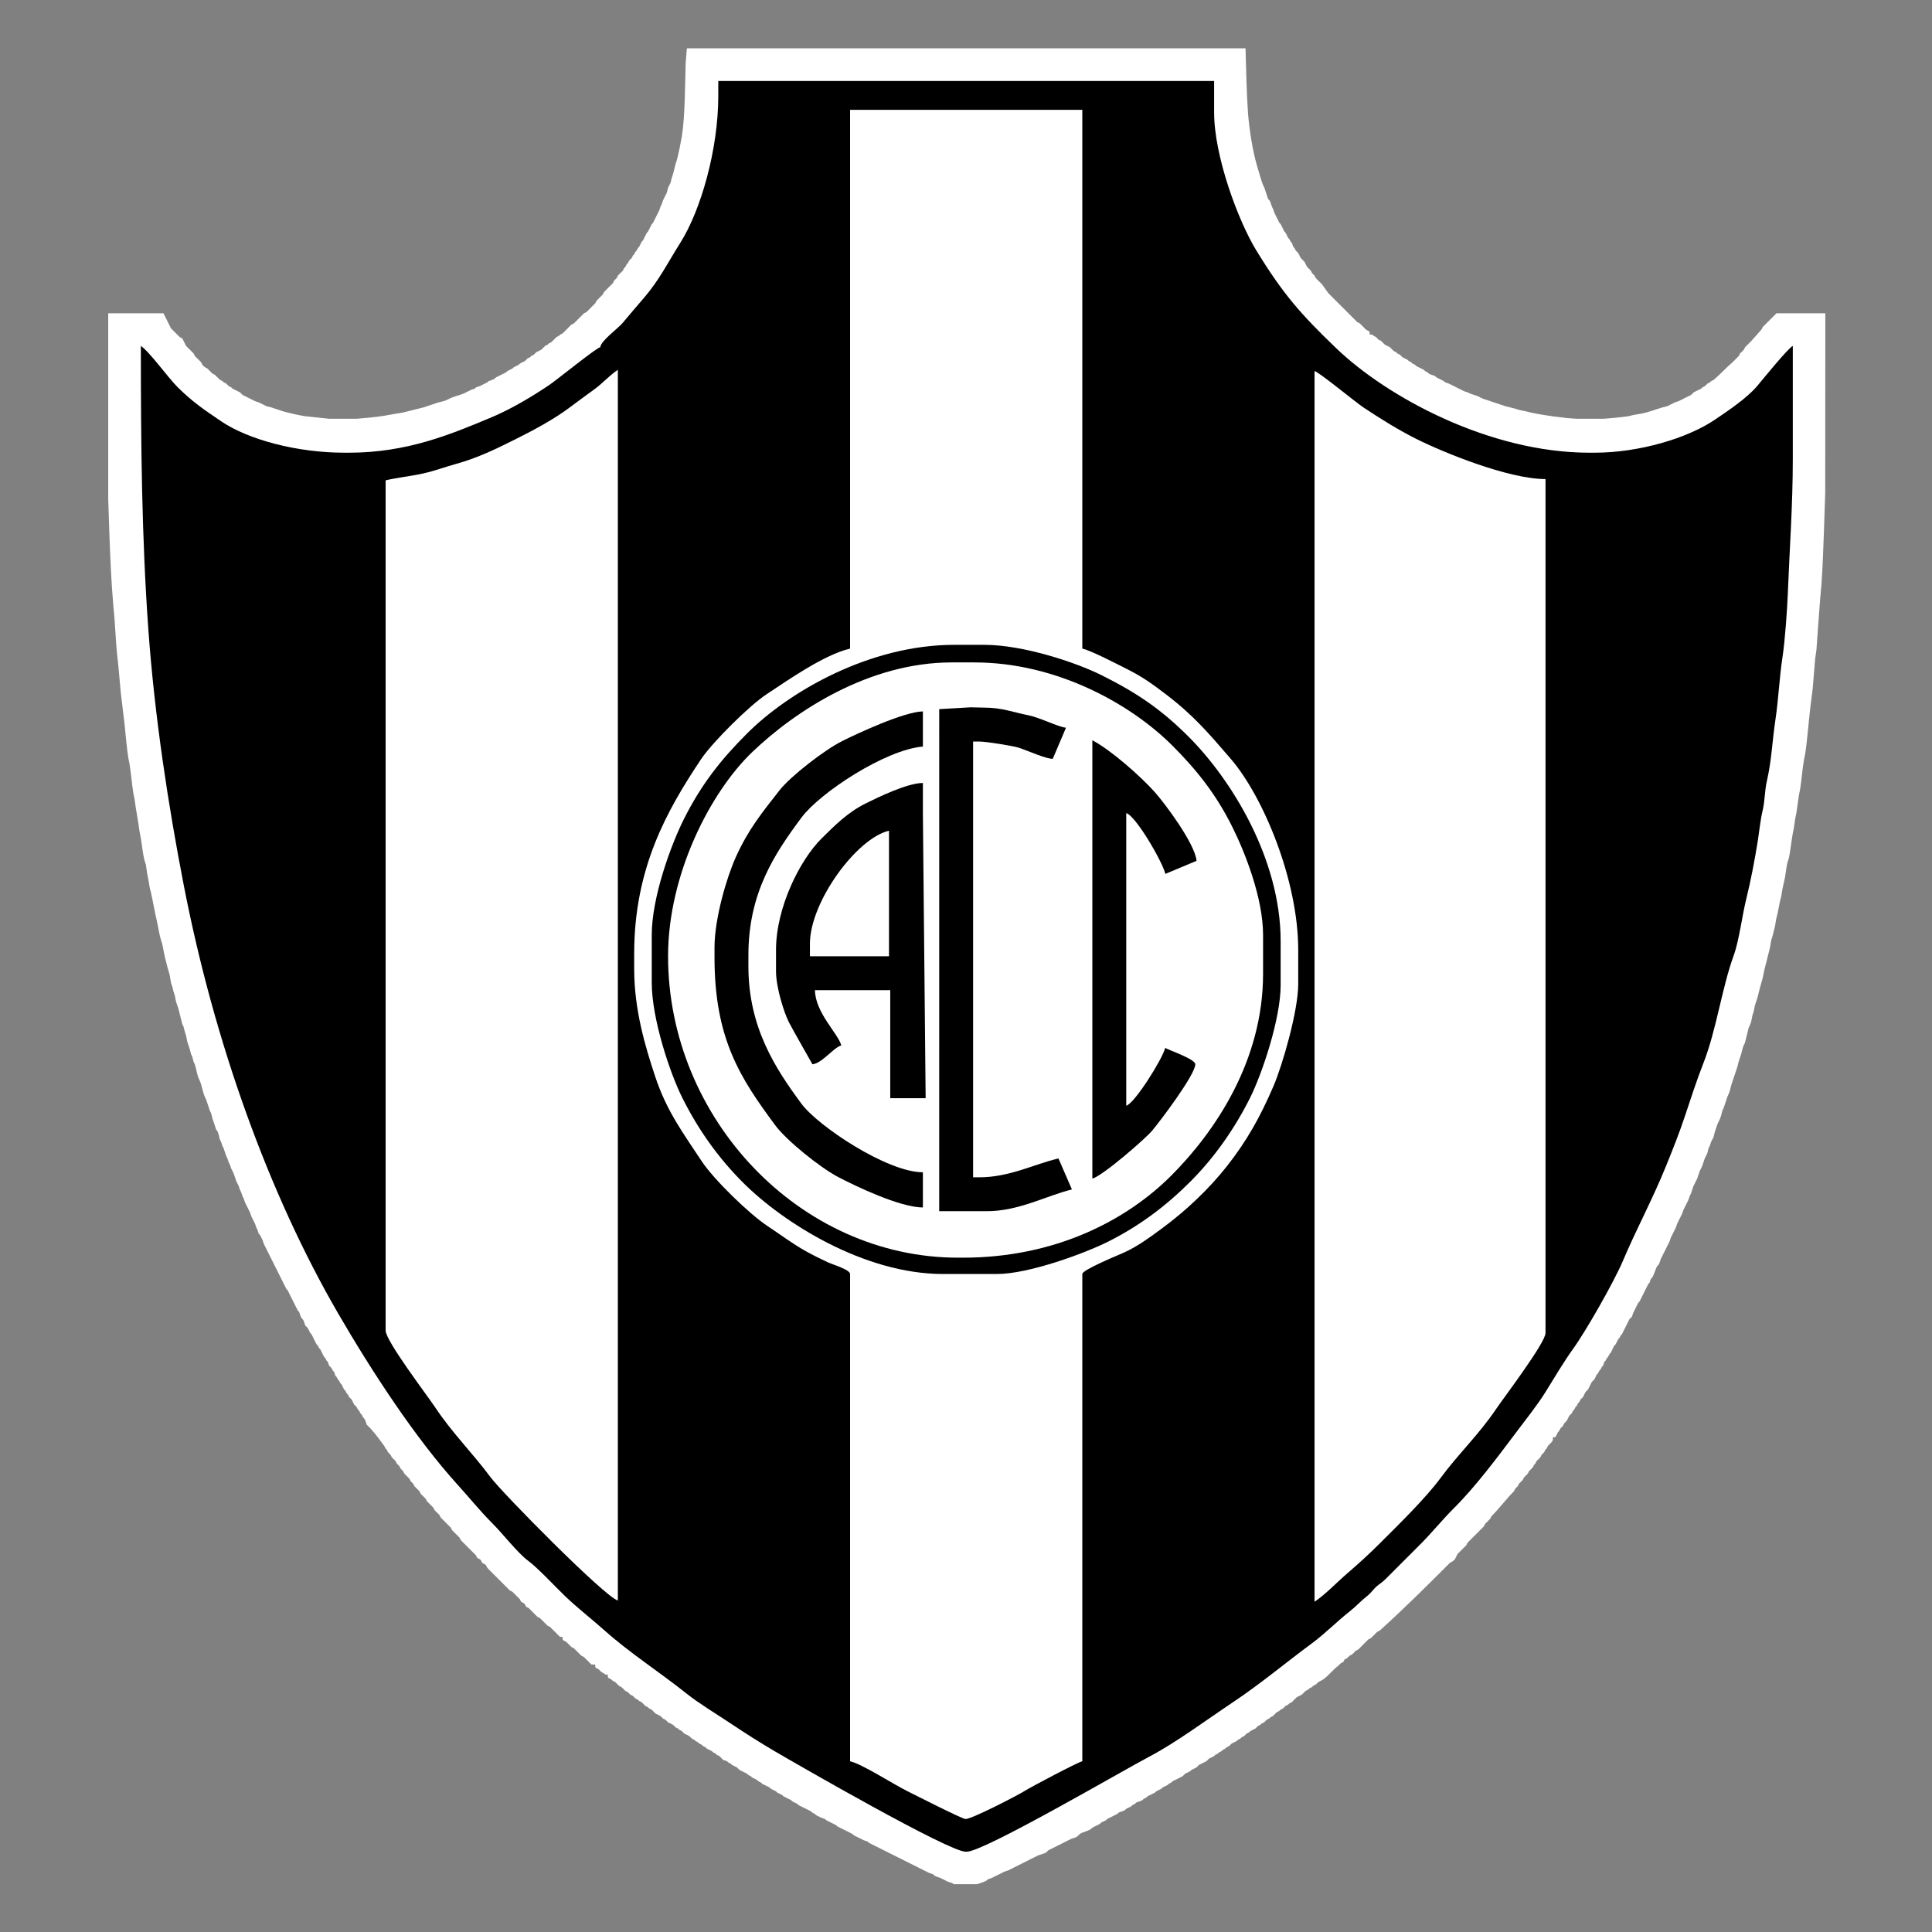 <?xml version="1.0" encoding="UTF-8" standalone="no"?>
<svg
   xmlns:dc="http://purl.org/dc/elements/1.1/"
   xmlns:cc="http://creativecommons.org/ns#"
   xmlns:rdf="http://www.w3.org/1999/02/22-rdf-syntax-ns#"
   xmlns:svg="http://www.w3.org/2000/svg"
   xmlns="http://www.w3.org/2000/svg"
   xmlns:sodipodi="http://sodipodi.sourceforge.net/DTD/sodipodi-0.dtd"
   xmlns:inkscape="http://www.inkscape.org/namespaces/inkscape"
   version="1.1"
   id="Capa_1"
   x="0px"
   y="0px"
   width="1000"
   height="1000"
   viewBox="0 0 1000 1000"
   enable-background="new 0 0 696 716.634"
   xml:space="preserve"
   sodipodi:docname="Club Central Córdoba(Santiago Del Estero).svg"
   inkscape:version="1.0.1 (3bc2e813f5, 2020-09-07)"><rect x="0" y="0" width="1000" height="1000" fill="#808080" stroke="none"/><defs
   id="defs33" /><sodipodi:namedview
   pagecolor="#ffffff"
   bordercolor="#666666"
   borderopacity="1"
   objecttolerance="10"
   gridtolerance="10"
   guidetolerance="10"
   inkscape:pageopacity="0"
   inkscape:pageshadow="2"
   inkscape:window-width="1920"
   inkscape:window-height="1017"
   id="namedview31"
   showgrid="false"
   inkscape:zoom="0.827"
   inkscape:cx="500"
   inkscape:cy="500"
   inkscape:window-x="-8"
   inkscape:window-y="-8"
   inkscape:window-maximized="1"
   inkscape:current-layer="Capa_1" />
<g
   id="g28"
   transform="matrix(1.341,0,0,1.341,33.573,14.318)">
	<g
   id="g26">
		<path
   fill-rule="evenodd"
   clip-rule="evenodd"
   fill="#ffffff"
   d="m 239.606,13.789 c -0.202,7.505 -0.234,20.604 -1.453,28.114 -0.303,1.868 -1.373,7.269 -1.938,9.21 l -0.484,1.454 -0.969,3.878 -0.485,1.454 -0.485,1.938 -0.969,1.939 -0.485,1.939 -1.453,2.909 -0.484,1.454 -0.485,0.97 -0.484,1.454 -2.423,4.847 -0.484,0.485 -1.454,2.909 -0.484,0.484 -1.453,2.909 -0.484,0.485 -0.969,1.938 -0.484,0.485 -0.485,0.969 -0.485,0.484 -0.484,0.97 -0.485,0.485 -0.484,0.969 -0.969,0.97 -0.485,0.969 -0.484,0.485 -0.484,0.969 -0.484,0.485 -0.485,0.969 -1.938,1.938 -0.484,0.97 -0.97,0.97 -0.484,0.969 -3.392,3.394 -0.484,0.969 -2.422,2.424 -0.485,0.969 -3.391,3.394 -0.969,0.484 -3.876,3.878 -0.969,0.485 -3.391,3.392 -0.969,0.485 -0.484,0.485 -0.97,0.484 -1.938,1.938 -0.969,0.486 -0.485,0.484 -0.969,0.484 -1.454,1.454 -1.938,0.969 -0.969,0.97 -0.969,0.485 -0.484,0.484 -0.969,0.485 -0.969,0.969 -1.939,0.97 -0.484,0.485 -1.938,0.97 -0.484,0.484 -1.938,0.969 -0.485,0.485 -3.876,1.939 c -0.612,0.441 -0.372,0.521 -1.453,0.969 l -1.454,0.485 -0.484,0.484 -2.907,1.455 -1.454,0.484 -0.484,0.484 -1.454,0.485 -2.907,1.454 -4.361,1.455 c -1.319,0.547 -1.838,1.002 -3.392,1.454 l -1.938,0.485 -5.814,1.938 -7.752,1.939 -2.907,0.485 c -3.81,0.698 -5.67,1.048 -9.69,1.454 l -5.329,0.485 h -10.66 l -9.205,-0.97 c -2.411,-0.374 -6.346,-1.247 -8.721,-1.938 l -4.362,-1.455 -1.938,-0.484 -2.907,-1.454 -1.454,-0.485 -4.845,-2.423 -0.969,-0.97 -2.907,-1.455 -0.484,-0.484 -0.969,-0.484 -0.969,-0.969 -0.969,-0.485 -0.484,-0.484 -0.969,-0.485 -1.942,-1.938 -0.97,-0.485 -1.938,-1.938 c -0.318,-0.23 -1.215,-0.451 -1.938,-1.454 l -0.484,-0.97 -2.422,-2.423 -0.484,-0.97 -2.907,-2.908 -1.454,-2.909 -0.969,-0.484 -3.392,-3.393 -2.907,-5.817 h -21.32 v 71.739 l 0.485,14.542 c 0.335,8.731 0.695,17.469 1.454,26.174 l 0.484,5.332 c 0.347,4.523 0.529,9.056 0.969,13.572 l 0.484,4.363 0.969,10.664 1.453,12.118 c 0.481,4.282 0.767,8.852 1.454,13.087 l 0.485,2.424 c 0.578,3.565 0.875,7.583 1.454,11.148 l 0.484,2.423 0.484,3.393 0.969,5.817 0.484,3.393 0.484,2.423 c 0.484,2.827 0.719,5.958 1.454,8.725 l 0.485,1.454 0.484,3.393 0.485,2.424 0.484,2.908 0.484,1.939 c 0.869,3.866 1.508,7.777 2.422,11.633 0.507,2.255 0.807,4.564 1.454,6.787 l 0.484,1.455 0.969,4.847 0.969,3.878 0.97,3.393 0.483,2.908 0.485,1.454 0.485,1.938 0.484,1.454 0.485,2.424 0.968,2.909 1.454,5.816 0.484,0.97 0.484,1.938 0.485,1.455 0.484,2.423 0.969,2.909 0.484,1.939 0.484,0.969 0.485,1.938 0.484,0.969 c 0.487,1.317 0.787,3.724 1.453,5.333 0.405,0.976 0.62,1.224 0.969,2.423 0.471,1.618 0.806,3.283 1.453,4.847 l 0.485,0.971 1.454,4.361 0.484,0.971 0.484,1.938 1.454,4.362 c 0.429,0.694 0.382,-0.075 0.969,1.938 l 0.484,1.939 0.485,0.97 0.484,1.454 0.484,0.969 0.969,2.908 0.485,0.971 0.484,1.453 0.485,0.971 0.484,1.453 0.969,1.939 0.969,2.907 0.969,1.939 0.484,1.454 0.484,0.97 0.485,1.454 0.484,0.969 0.484,1.454 1.938,3.878 0.484,1.455 1.453,2.908 0.485,1.454 0.484,0.969 0.484,1.455 0.484,0.484 0.969,1.938 0.484,1.454 8.722,17.451 0.484,0.483 3.876,7.756 0.485,0.485 c 0.303,0.49 0.479,1.744 0.969,2.423 0.441,0.612 0.521,0.373 0.969,1.455 l 0.484,1.454 0.969,0.969 0.969,1.939 0.484,0.484 1.938,3.877 0.484,0.485 0.485,0.97 0.484,0.485 1.454,2.907 0.484,0.484 0.484,0.97 0.484,0.485 0.484,1.454 0.97,0.969 0.485,0.97 0.484,0.484 0.484,1.455 0.484,0.485 0.484,0.969 0.484,0.484 0.484,0.97 0.485,0.484 0.969,1.939 0.484,0.483 0.484,0.971 0.484,0.484 0.485,0.969 0.969,0.97 0.969,1.939 0.969,0.97 0.484,0.969 0.484,0.484 0.484,0.971 0.484,0.483 0.485,0.971 c 0.441,0.611 0.521,0.372 0.969,1.454 l 0.484,1.453 1.453,1.454 c 2.085,2.316 3.662,4.472 5.331,6.786 l 0.483,0.97 0.485,0.485 0.485,0.969 0.969,0.969 0.484,0.971 1.453,1.454 0.484,0.97 0.969,0.969 0.485,0.97 0.969,0.97 0.484,0.969 1.938,1.938 0.485,0.971 0.969,0.969 0.484,0.97 1.938,1.938 0.485,0.97 1.938,1.938 0.484,0.971 2.422,2.423 0.485,0.97 1.938,1.939 0.484,0.969 3.876,3.878 0.484,0.969 2.908,2.909 0.484,0.969 5.814,5.816 0.484,0.97 c 0.311,0.311 1.01,0.354 1.454,0.971 l 0.485,0.969 c 0.31,0.31 1.01,0.354 1.454,0.97 0.462,0.641 0.192,0.677 0.969,1.453 l 0.969,0.97 6.299,6.302 0.969,0.969 0.969,0.485 2.907,2.907 0.485,0.971 c 0.31,0.311 1.01,0.354 1.454,0.969 l 0.483,0.969 0.97,0.485 3.391,3.393 0.969,0.485 2.907,2.908 0.969,0.484 3.876,3.878 h 0.969 c 0,1.769 0.36,1.151 1.454,1.939 l 1.938,1.939 0.969,0.484 2.907,2.908 0.97,0.485 2.907,2.907 h 1.453 c 0,1.769 0.36,1.151 1.455,1.939 l 0.969,0.969 c 0.642,0.462 0.678,0.193 1.453,0.97 h 0.969 c 0,1.769 0.36,1.151 1.454,1.939 l 0.484,0.483 0.969,0.485 1.454,1.454 0.969,0.485 1.454,1.454 0.969,0.484 0.969,0.969 0.969,0.485 0.969,0.969 0.97,0.485 0.484,0.484 0.969,0.485 1.453,1.454 0.969,0.485 0.484,0.483 0.97,0.485 1.454,1.454 1.938,0.97 0.969,0.969 0.969,0.485 0.969,0.969 1.938,0.97 0.969,0.969 0.969,0.485 0.485,0.485 0.969,0.485 0.969,0.969 1.938,0.969 0.969,0.97 0.969,0.485 0.485,0.484 0.969,0.484 0.485,0.485 0.969,0.485 0.484,0.483 0.969,0.485 0.484,0.485 1.938,0.969 0.485,0.484 0.969,0.484 0.485,0.484 0.969,0.485 1.453,1.454 1.454,0.484 0.485,0.485 0.969,0.484 0.485,0.484 1.938,0.971 0.969,0.969 2.907,1.454 0.484,0.485 0.969,0.484 0.485,0.484 1.938,0.97 0.484,0.483 0.969,0.485 0.484,0.485 2.908,1.454 0.483,0.484 1.939,0.969 0.484,0.485 1.938,0.971 0.484,0.484 2.907,1.454 0.485,0.483 1.938,0.971 0.484,0.484 4.845,2.424 0.484,0.485 0.97,0.484 0.484,0.484 1.938,0.97 1.453,0.483 0.484,0.485 3.877,1.939 0.484,0.484 5.814,2.908 0.484,0.485 3.876,1.938 1.453,0.484 0.485,0.484 23.255,11.634 1.455,0.484 c 0.442,0.274 0.33,0.504 1.453,0.971 l 1.453,0.484 2.907,1.454 1.453,0.484 0.97,0.484 h 8.721 c 0.519,-0.084 3.336,-1.064 3.875,-1.454 l 0.485,-0.484 1.453,-0.484 4.846,-2.424 1.452,-0.485 11.63,-5.815 2.905,-0.971 0.97,-0.97 8.722,-4.361 c 0.788,-0.328 1.713,-0.459 2.423,-0.97 0.844,-0.608 0.626,-0.911 1.938,-1.455 0.923,-0.344 2.619,-0.896 3.391,-1.454 l 0.485,-0.483 2.907,-1.454 0.485,-0.486 1.938,-0.969 0.484,-0.485 3.876,-1.938 0.482,-0.484 c 0.49,-0.305 1.744,-0.48 2.423,-0.971 l 0.485,-0.484 1.938,-0.97 0.485,-0.484 0.97,-0.484 0.482,-0.485 c 0.49,-0.304 1.745,-0.479 2.423,-0.969 l 0.485,-0.485 0.968,-0.484 0.485,-0.484 2.907,-1.455 0.485,-0.485 1.938,-0.969 0.484,-0.484 1.938,-0.969 0.485,-0.485 0.968,-0.485 0.484,-0.485 3.876,-1.938 0.971,-0.97 1.938,-0.97 0.484,-0.484 1.938,-0.969 0.968,-0.971 2.907,-1.454 0.971,-0.969 1.938,-0.97 0.482,-0.485 0.971,-0.484 0.484,-0.484 0.968,-0.484 0.485,-0.485 0.971,-0.483 0.482,-0.485 0.97,-0.485 0.97,-0.969 1.938,-0.97 0.482,-0.484 0.97,-0.485 0.485,-0.484 0.968,-0.485 0.971,-0.969 0.967,-0.485 0.485,-0.483 1.938,-0.971 0.97,-0.97 0.968,-0.484 0.484,-0.484 0.971,-0.485 0.968,-0.969 0.97,-0.485 0.485,-0.483 0.968,-0.485 1.452,-1.454 0.971,-0.484 0.484,-0.485 0.968,-0.485 0.971,-0.969 0.968,-0.485 0.484,-0.483 0.971,-0.485 1.938,-1.939 1.938,-0.97 1.453,-1.453 0.97,-0.484 0.485,-0.485 0.968,-0.484 0.484,-0.485 0.968,-0.484 c 0.846,-0.61 0.629,-0.911 1.94,-1.455 2.127,-0.88 4.623,-4.259 6.784,-5.815 l 0.968,-0.97 0.97,-0.485 0.482,-0.969 0.97,-0.485 0.971,-0.969 0.968,-0.485 1.453,-1.454 0.97,-0.484 3.875,-3.878 0.971,-0.484 2.423,-2.424 0.967,-0.485 c 9.324,-8.396 18.265,-17.302 27.135,-26.174 0.317,-0.231 1.214,-0.451 1.938,-1.454 l 0.967,-1.939 3.393,-3.393 0.485,-0.97 6.299,-6.302 0.482,-0.969 1.94,-1.939 0.482,-0.97 c 3.168,-3.167 5.646,-6.617 8.722,-9.694 l 0.484,-0.97 0.971,-0.969 0.482,-0.97 1.455,-1.454 0.485,-0.969 1.452,-1.455 0.485,-0.969 1.453,-1.454 0.484,-0.971 0.483,-0.483 0.484,-0.97 1.455,-1.454 0.482,-0.971 0.971,-0.969 0.485,-0.969 0.484,-0.485 0.483,-0.97 c 0.468,-0.646 1.693,-1.391 1.938,-2.423 v -0.97 h 0.97 l 0.971,-1.938 0.482,-0.484 0.484,-0.971 0.971,-0.969 0.482,-0.97 0.971,-0.969 0.967,-1.939 0.971,-0.969 0.485,-0.971 0.484,-0.484 0.483,-0.969 0.484,-0.485 0.485,-0.969 0.484,-0.485 0.485,-0.97 0.968,-0.97 0.971,-1.938 0.967,-0.969 1.455,-2.909 0.969,-0.969 0.97,-1.938 0.482,-0.485 0.485,-0.97 0.485,-0.484 0.484,-0.97 0.482,-0.484 0.485,-1.454 0.485,-0.485 0.484,-0.97 0.485,-0.484 0.482,-0.97 c 0.533,-0.737 0.272,-0.059 0.971,-1.454 0.308,-0.616 0.566,-1.38 0.97,-1.938 l 0.482,-0.485 0.971,-1.938 0.485,-0.485 0.482,-0.97 0.485,-0.484 2.907,-5.816 0.968,-0.971 0.484,-1.454 1.938,-3.877 0.485,-0.484 3.393,-6.786 0.482,-0.485 0.485,-1.453 0.485,-0.485 c 0.75,-1.042 1.459,-3.699 1.938,-4.363 0.442,-0.611 0.521,-0.37 0.97,-1.454 l 0.483,-1.454 3.393,-6.785 0.482,-1.454 1.94,-3.878 0.482,-1.454 1.938,-3.878 0.485,-1.454 1.938,-3.878 0.484,-1.454 0.485,-0.97 0.97,-2.908 1.453,-2.908 0.968,-2.909 0.97,-1.938 0.968,-2.907 0.971,-1.939 0.484,-1.939 0.485,-0.969 0.482,-1.454 0.97,-1.938 0.485,-1.939 0.968,-2.909 c 0.548,-1.319 1.001,-1.839 1.455,-3.393 l 0.482,-1.939 0.485,-0.969 1.455,-4.363 c 0.401,-0.974 0.619,-1.224 0.968,-2.422 l 0.485,-1.939 2.423,-7.271 0.482,-1.939 0.971,-2.907 c 0.327,-1.128 0.516,-2.303 0.967,-3.394 l 0.485,-0.971 1.455,-5.816 c 0.296,-0.802 0.646,-1.209 0.968,-2.423 l 0.485,-2.424 0.484,-1.454 0.485,-2.424 0.968,-2.907 0.971,-3.879 0.967,-3.393 c 0.474,-2.103 0.851,-4.228 1.456,-6.302 l 1.452,-5.816 0.485,-2.909 0.482,-1.454 0.97,-3.878 0.485,-2.909 0.482,-1.938 0.971,-4.847 0.484,-1.939 0.485,-2.908 0.968,-4.362 c 0.332,-1.932 0.466,-3.915 0.97,-5.817 l 0.485,-1.454 c 0.469,-1.89 1.009,-6.788 1.453,-9.21 l 0.484,-2.423 0.482,-3.394 0.485,-2.423 0.971,-6.786 0.482,-2.424 c 0.603,-3.697 0.821,-7.455 1.455,-11.148 l 0.485,-2.424 c 0.771,-4.761 1.33,-12.31 1.938,-17.45 l 0.968,-7.756 0.97,-11.633 0.485,-3.393 0.482,-6.787 0.971,-13.087 0.484,-5.332 c 0.469,-6.546 0.722,-14.242 0.968,-20.843 l 0.485,-14.542 V 110.243 H 660.65 l -5.331,5.332 -0.484,0.97 -3.876,4.362 -2.423,2.424 -0.485,0.969 -1.452,1.454 -0.485,0.97 -2.421,2.423 c -2.516,2.098 -4.707,4.65 -7.269,6.786 l -0.97,0.485 -0.482,0.484 -0.97,0.485 -0.971,0.969 -0.968,0.484 -0.485,0.484 -2.905,1.455 -0.97,0.97 -4.846,2.423 -1.453,0.485 -2.907,1.454 -1.938,0.484 c -3.031,0.884 -4.704,1.689 -8.236,2.424 l -2.908,0.484 -1.938,0.484 c -1.627,0.293 -8.025,0.894 -9.691,0.97 h -10.174 c -4.803,-0.2 -13.226,-1.366 -17.928,-2.424 l -1.938,-0.484 -2.423,-0.485 -1.453,-0.484 -3.875,-0.97 -8.722,-2.909 -1.938,-0.969 -2.908,-0.97 -0.968,-0.484 -1.455,-0.484 -5.813,-2.908 -1.452,-0.485 -0.485,-0.484 -2.908,-1.454 -0.484,-0.485 c -0.49,-0.303 -1.742,-0.48 -2.424,-0.97 l -0.482,-0.484 -0.97,-0.485 -0.485,-0.485 -2.905,-1.454 -0.485,-0.484 -0.97,-0.485 -0.482,-0.485 -0.971,-0.485 -0.484,-0.484 -1.938,-0.969 -0.968,-0.969 -0.97,-0.485 -0.485,-0.485 -0.968,-0.485 -1.455,-1.453 -1.938,-0.97 -1.453,-1.455 -0.97,-0.484 -0.968,-0.97 c -0.641,-0.462 -0.679,-0.193 -1.453,-0.97 h -0.97 c 0,-1.767 -0.36,-1.15 -1.453,-1.938 l -2.423,-2.424 -0.97,-0.485 -11.145,-11.148 -2.423,-3.394 -2.423,-2.423 -0.482,-0.97 -0.97,-0.969 -0.485,-0.97 -1.452,-1.454 -0.969,-1.939 -1.454,-1.454 -0.968,-1.938 -0.971,-0.97 -0.485,-0.969 -0.481,-0.485 -0.485,-1.454 -0.485,-0.484 -0.485,-0.97 -0.484,-0.484 -0.968,-1.939 -0.485,-0.484 -1.453,-2.909 -0.484,-0.485 -1.938,-3.877 -0.485,-1.455 -0.485,-0.969 c -0.325,-0.789 -0.459,-1.715 -0.968,-2.423 l -0.485,-0.485 -1.452,-4.362 -0.485,-0.97 c -0.791,-1.911 -1.718,-5.493 -2.423,-7.755 -1.682,-5.784 -2.887,-13.818 -3.391,-19.874 -0.583,-8.389 -0.724,-16.803 -0.97,-25.205 H 240.091 Z"
   id="path2" />
		<path
   fill-rule="evenodd"
   clip-rule="evenodd"
   d="m 252.204,26.392 c 0,20.599 -6.739,44.1 -14.633,56.614 -4.889,7.751 -8.115,14.391 -14.071,21.308 -2.863,3.324 -5.435,6.339 -8.244,9.688 -1.766,2.105 -8.392,6.88 -8.596,9.335 -1.389,0.115 -16.851,12.683 -19.769,14.638 -6.526,4.374 -14.423,9.141 -22.056,12.351 -15.865,6.671 -32.808,13.728 -55.079,13.728 h -1.938 c -18.017,0 -36.908,-4.953 -47.482,-12.119 -6.655,-4.509 -11.113,-7.515 -16.842,-13.204 -3.757,-3.732 -10.746,-13.587 -14.167,-15.879 0,38.44 0.354,74.223 2.904,109.551 2.435,33.747 7.724,68.077 13.691,98.758 11.811,60.721 32.828,119.089 59.632,165.251 12.843,22.119 29.69,47.982 46.23,66.206 4.625,5.097 8.452,9.905 13.328,14.781 3.851,3.854 9.771,11.46 13.733,14.375 3.767,2.771 10.586,10.148 14.358,13.749 4.687,4.477 10.114,8.672 15.041,13.067 9.894,8.824 21.366,16.159 31.757,24.456 4.641,3.707 11.564,7.886 16.758,11.351 5.767,3.845 11.315,7.398 17.235,10.87 8.556,5.019 67.112,38.766 73.66,38.766 h 0.485 c 6.643,0 60.837,-31.671 70.098,-36.51 10.616,-5.549 22.298,-14.291 32.329,-20.979 11.051,-7.371 20.462,-15.324 30.818,-22.973 5.052,-3.731 9.521,-8.329 14.444,-12.207 2.728,-2.149 4.224,-3.986 6.96,-6.124 1.343,-1.05 2.246,-2.466 3.335,-3.449 1.164,-1.052 2.185,-1.519 3.723,-3.063 4.55,-4.568 8.765,-8.771 13.321,-13.331 4.681,-4.682 8.578,-9.592 13.079,-14.061 8.322,-8.266 16.848,-19.742 24.028,-29.281 3.517,-4.67 8.262,-10.65 11.218,-15.437 3.001,-4.861 7.255,-11.981 10.578,-16.563 4.941,-6.816 15.87,-25.962 19.282,-34.026 5.28,-12.479 11.477,-23.783 16.808,-36.991 2.645,-6.548 5.02,-12.479 7.299,-19.357 2.003,-6.052 4.519,-13.738 6.892,-19.765 5.13,-13.02 7.142,-29.019 11.837,-41.964 2.023,-5.585 3.262,-15.503 4.834,-21.822 1.668,-6.704 3.283,-15.105 4.413,-22.244 0.492,-3.1 1.075,-8.492 1.777,-11.309 1.016,-4.068 0.829,-7.909 1.737,-11.835 1.816,-7.856 2.058,-15.408 3.321,-23.822 1.14,-7.589 1.536,-16.427 2.7,-23.959 0.968,-6.271 1.823,-18.553 2.058,-24.599 0.666,-17.087 1.921,-34.195 1.921,-51.883 v -43.625 c -1.62,0.587 -11.744,13.078 -13.689,15.39 -3.964,4.715 -11.165,9.54 -16.448,13.112 -10.385,7.023 -28.991,12.7 -46.416,12.7 h -1.938 c -38.61,0 -78.057,-21.423 -97.762,-40.342 -13.775,-13.226 -20.59,-20.985 -30.921,-37.896 -6.7,-10.963 -16.187,-35.939 -16.187,-53.122 V 20.575 H 252.204 Z"
   id="path4" />
		<path
   fill-rule="evenodd"
   clip-rule="evenodd"
   fill="#ffffff"
   d="m 303.079,239.669 c -10.07,2.347 -24.26,12.364 -32.27,17.643 -6.655,4.387 -20.909,18.53 -25.294,25.106 -13.282,19.916 -25.772,42.097 -25.772,75.038 v 5.816 c 0,15.78 4.238,29.936 8.174,41.748 4.456,13.376 10.904,21.899 17.891,32.513 4.593,6.979 18.346,20.367 25.392,25.009 5.094,3.355 9.599,6.841 15.24,9.959 2.616,1.445 5.818,3.035 8.4,4.199 1.542,0.695 8.24,2.706 8.24,4.359 V 669.13 c 4.669,1.089 16.789,8.907 21.964,11.472 2.724,1.35 21.292,10.825 22.611,10.825 2.442,0 20.079,-9.122 22.673,-10.762 2.446,-1.545 20.472,-11.089 22.386,-11.535 V 481.06 c 0,-1.618 13.832,-7.272 15.992,-8.236 5.377,-2.401 10.141,-5.984 14.814,-9.415 9.115,-6.691 18.091,-15.171 25,-23.948 7.594,-9.646 12.796,-18.843 17.997,-30.951 3.374,-7.853 9.534,-28.906 9.534,-39.42 v -13.087 c 0,-27.044 -13.597,-59.354 -26.047,-73.795 -8.468,-9.822 -14.482,-16.898 -25.022,-24.894 -5.189,-3.938 -8.861,-6.659 -14.988,-9.724 -3.756,-1.879 -13.65,-7.074 -17.28,-7.919 V 31.724 H 303.08 v 207.945 z"
   id="path6" />
		<path
   fill-rule="evenodd"
   clip-rule="evenodd"
   d="m 226.525,350.185 v 18.42 c 0,13.916 6.998,34.851 11.789,44.434 6.284,12.568 14.045,23.338 23.46,32.758 15.49,15.496 46.737,35.264 77.159,35.264 h 20.833 c 12.377,0 34.052,-8.061 42.802,-12.439 12.45,-6.23 22.613,-13.985 31.934,-23.31 9.056,-9.06 16.929,-20.176 22.977,-32.272 4.537,-9.076 11.789,-30.398 11.789,-43.464 V 352.61 c 0,-32.039 -19.249,-62.64 -35.489,-78.889 -10.368,-10.372 -19.631,-16.782 -33.476,-23.708 -10.186,-5.096 -30.529,-11.796 -45.382,-11.796 h -11.626 c -32.549,0 -63.675,17.896 -80.066,34.295 -10.025,10.029 -17.542,19.523 -24.272,32.914 -5.029,10 -12.432,30.283 -12.432,44.759 z"
   id="path8" />
		<path
   fill-rule="evenodd"
   clip-rule="evenodd"
   fill="#ffffff"
   d="m 232.824,358.425 c 0,62.561 50.811,116.333 111.922,116.333 h 1.938 c 35.309,0 62.975,-14.19 80.552,-31.871 16.852,-16.953 35.248,-44.218 35.248,-77.675 v -15.027 c 0,-14.307 -7.013,-31.97 -11.949,-41.848 -6.284,-12.573 -13.66,-21.822 -23.056,-31.224 -15.956,-15.961 -44.564,-32.111 -76.435,-32.111 h -8.721 c -31.897,0 -60.355,18.705 -76.927,34.525 -16.183,15.449 -32.572,47.159 -32.572,78.898 z"
   id="path10" />
		<path
   fill-rule="evenodd"
   clip-rule="evenodd"
   fill="#ffffff"
   d="m 123.807,174.716 v 328.155 c 0,4.012 16.054,25.04 18.992,29.474 6.707,10.122 14.556,17.779 21.417,27.047 4.571,6.173 44.224,46.358 49.228,47.695 V 132.061 c -3.269,2.189 -5.765,5.095 -9.005,7.473 -3.296,2.418 -6.276,4.557 -9.491,6.985 -6.001,4.535 -13.789,8.722 -20.75,12.202 -7.314,3.655 -14.71,7.329 -23.27,9.681 -4.109,1.129 -8.252,2.704 -12.777,3.697 -4.823,1.058 -9.788,1.555 -14.344,2.617 z"
   id="path12" />
		<path
   fill-rule="evenodd"
   clip-rule="evenodd"
   fill="#ffffff"
   d="m 482.349,607.572 c 4.144,-2.775 8.686,-7.563 12.714,-11.031 4.514,-3.884 8.401,-7.433 12.6,-11.631 7.07,-7.064 17.564,-17.288 23.34,-25.125 6.862,-9.316 14.676,-16.61 21.401,-26.576 2.905,-4.306 19.097,-25.588 19.097,-29.367 v -329.61 c -14.415,0 -39.743,-10.409 -49.905,-15.511 -7.097,-3.563 -13.928,-7.855 -20.351,-12.119 -3.197,-2.122 -16.993,-13.548 -18.896,-14.057 z"
   id="path14" />
		<path
   fill-rule="evenodd"
   clip-rule="evenodd"
   d="m 274.492,356.001 v 8.241 c 0,5.979 2.914,15.567 5.007,19.712 1.176,2.327 9.027,16.095 9.043,16.156 3.685,-0.306 8.128,-6.464 11.145,-7.27 -1.246,-4.67 -9.978,-12.478 -10.175,-21.329 h 29.07 v 41.687 l 13.663,-10e-4 -1.065,-110.03 v -11.633 c -6.031,0 -17.479,5.616 -22.125,7.918 -6.814,3.375 -11.905,8.462 -17.004,13.527 -8.247,8.19 -17.559,26.503 -17.559,43.022 z"
   id="path16" />
		<path
   fill-rule="evenodd"
   clip-rule="evenodd"
   d="m 337.485,263.033 -0.007,193.789 h 18.412 c 12.365,0 23.197,-6.079 32.812,-8.397 l -5.194,-11.959 c -9.455,2.203 -18.919,7.271 -30.525,7.271 h -2.422 V 275.538 h 2.422 c 2.703,0 13.007,1.696 15.09,2.354 3.307,1.046 10.537,4.366 13.235,4.316 l 5.108,-12.002 c -2.913,-0.242 -10.11,-3.94 -14.573,-4.81 -5.52,-1.075 -10.134,-2.946 -16.922,-2.946 l -5.335,-0.117 z"
   id="path18" />
		<path
   fill-rule="evenodd"
   clip-rule="evenodd"
   d="m 250.75,355.033 v 3.878 c 0,31.46 10.038,46.659 23.451,64.758 4.39,5.924 17.286,16.279 24.187,19.912 6.559,3.45 23.86,11.788 32.792,11.788 v -13.572 c -13.833,0 -40.518,-17.885 -46.804,-26.368 -10.158,-13.708 -20.543,-29.585 -20.543,-53.125 v -4.363 c 0,-24.039 10.183,-39.21 20.543,-53.125 7.036,-9.451 32.25,-26.126 46.804,-27.338 v -13.572 c -7.368,0.164 -25.216,8.491 -31.175,11.466 -6.678,3.334 -19.859,13.502 -24.149,18.98 -6.793,8.673 -12.022,15.034 -16.871,25.777 -3.526,7.809 -8.235,23.704 -8.235,34.904 z"
   id="path20" />
		<path
   fill-rule="evenodd"
   clip-rule="evenodd"
   d="m 396.589,444.221 c 3.782,-0.881 20.374,-15.261 23.132,-18.545 2.867,-3.413 16.599,-21.508 16.599,-25.565 0,-1.964 -9.687,-5.271 -11.629,-6.301 -0.963,4.136 -11.784,21.434 -15.02,22.298 v -112.94 c 3.634,0.971 13.954,18.689 15.098,23.454 l 12.036,-5.034 c -0.547,-6.57 -12.342,-22.369 -16.351,-26.784 -5.52,-6.084 -16.573,-15.889 -23.865,-19.749 z"
   id="path22" />
		<path
   fill-rule="evenodd"
   clip-rule="evenodd"
   fill="#ffffff"
   d="m 287.574,353.579 v 4.847 h 30.524 v -48.471 c -12.525,2.918 -30.524,27.545 -30.524,43.624 z"
   id="path24" />
	</g>
</g>
</svg>
